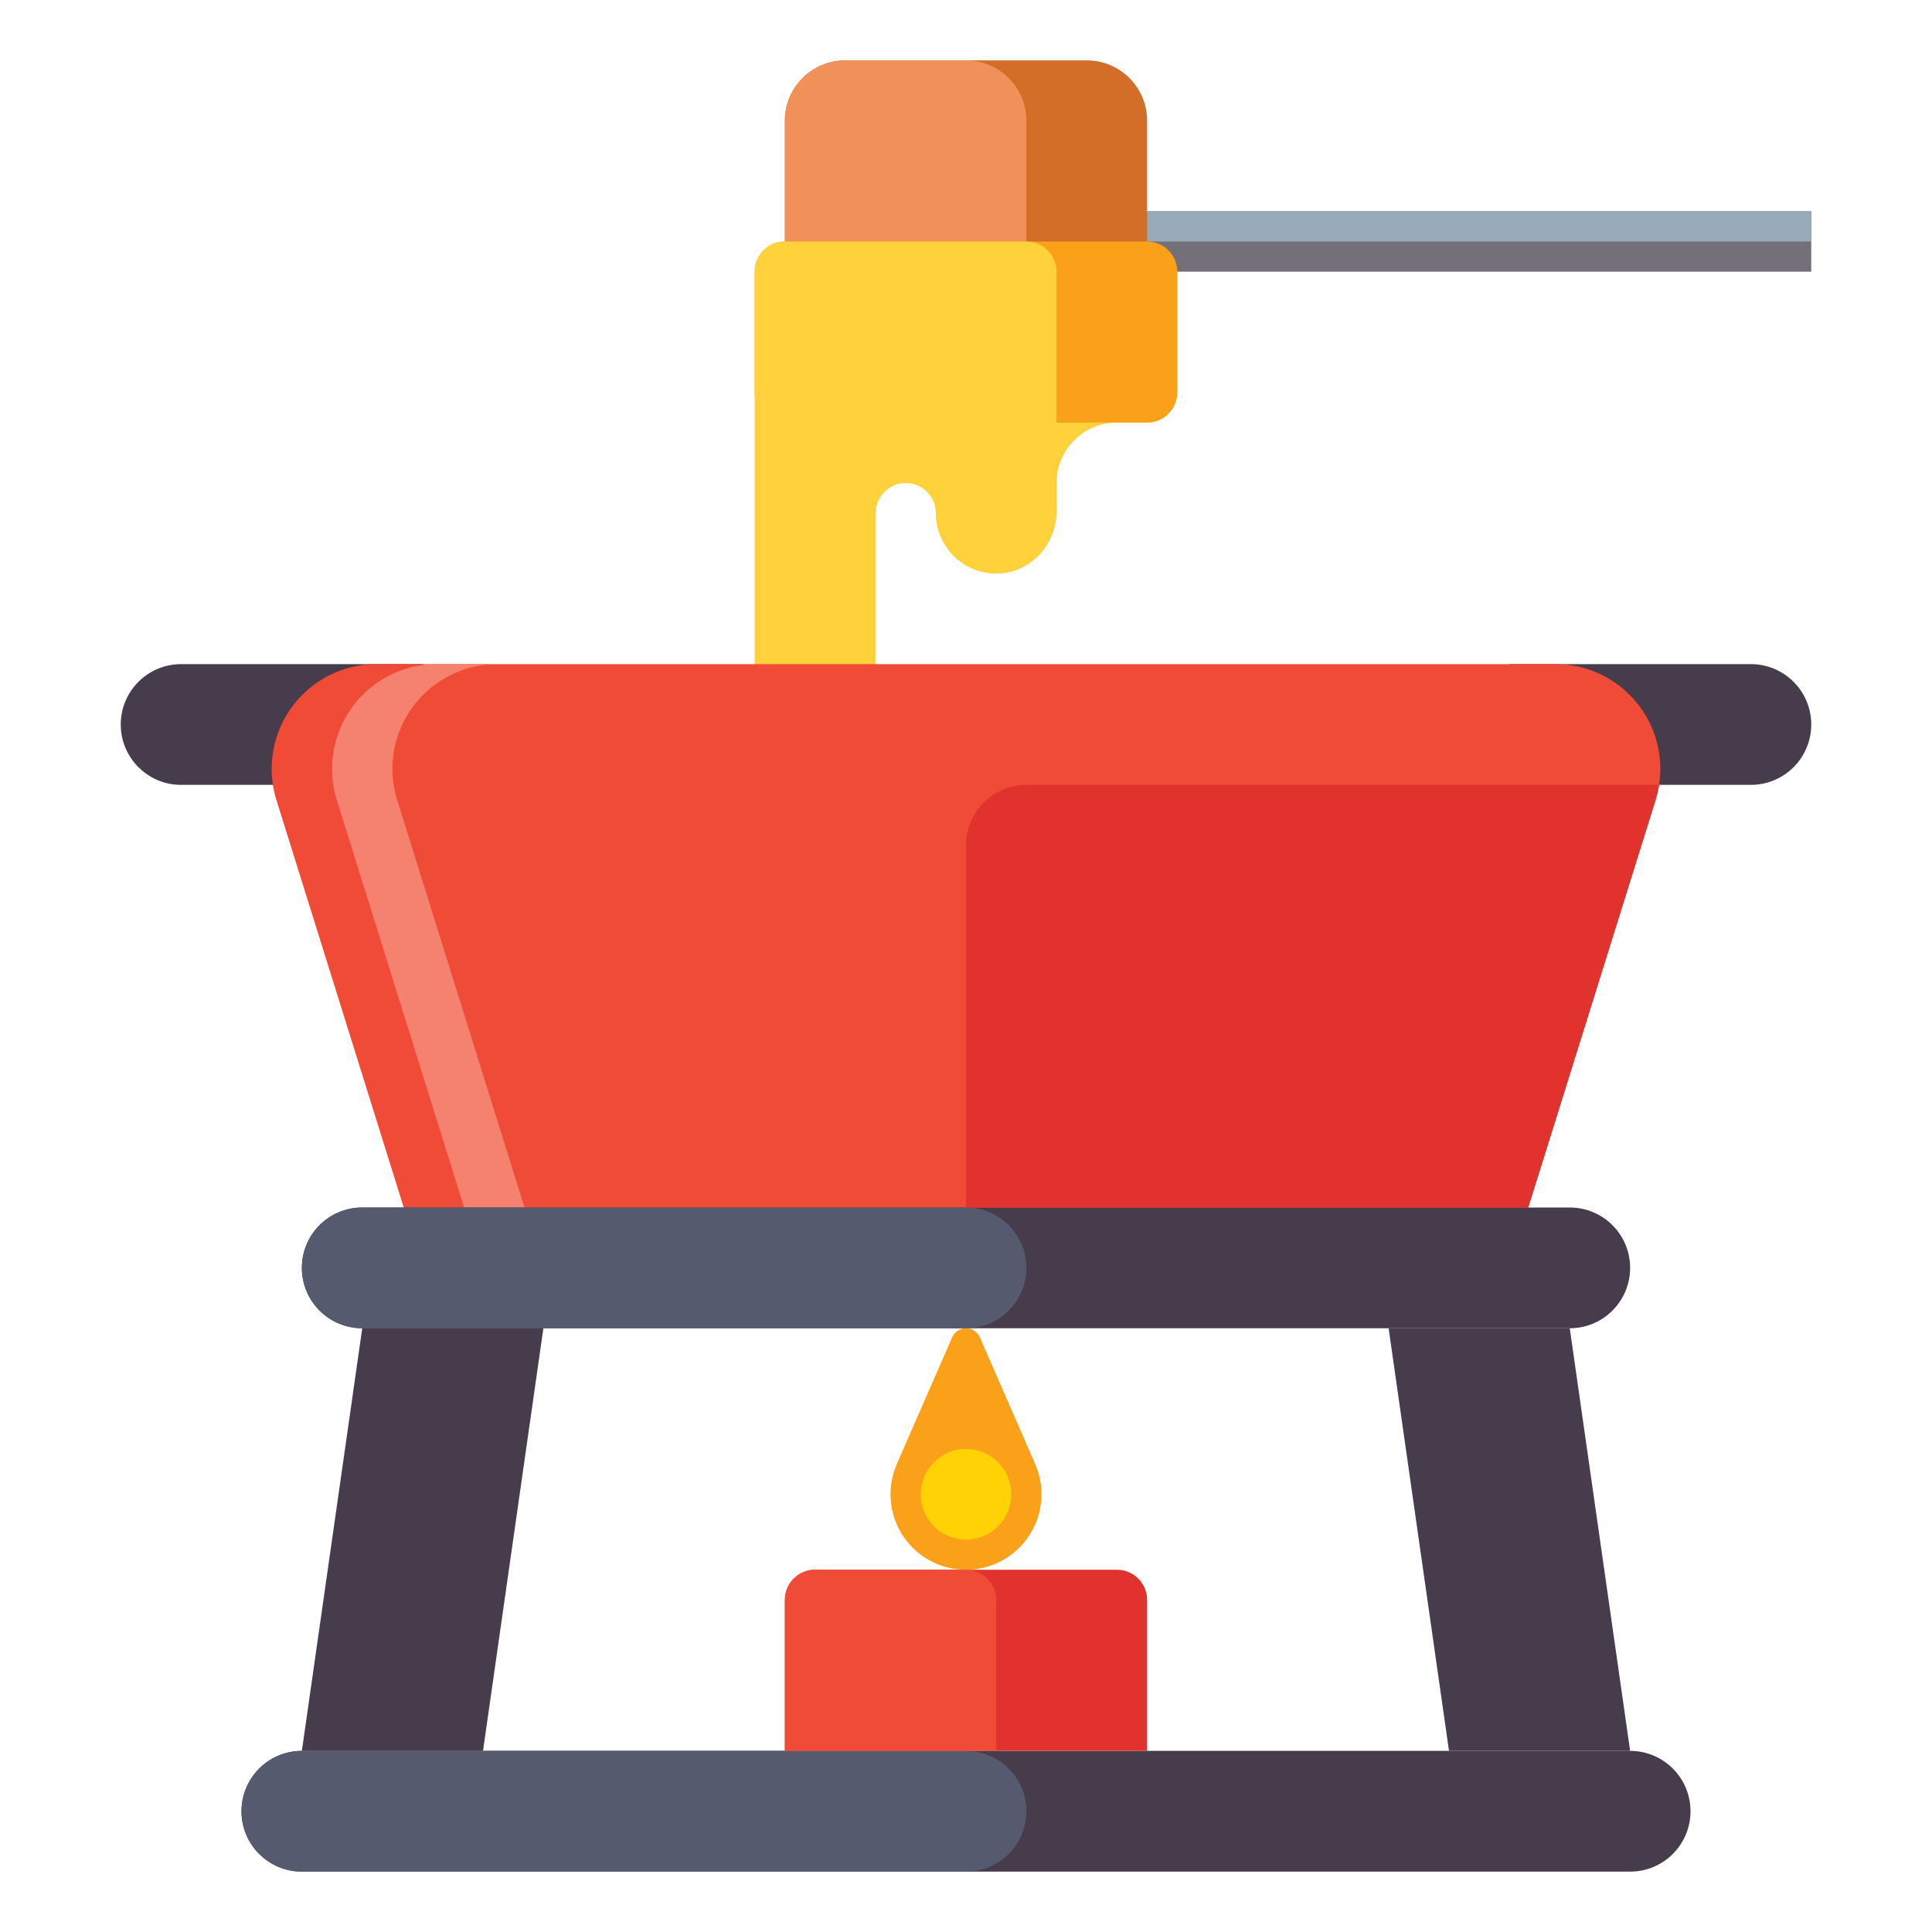 <svg id="Layer_1" enable-background="new 0 0 512 512" height="512" viewBox="0 0 512 512" width="512" xmlns="http://www.w3.org/2000/svg"><g><g><path d="m304 56h176v16h-176z" fill="#737079"/></g><g><path d="m304 56h176v8h-176z" fill="#96aab9"/></g><g><path d="m288 112h-64c-8.837 0-16-7.163-16-16v-64c0-8.837 7.163-16 16-16h64c8.837 0 16 7.163 16 16v64c0 8.837-7.163 16-16 16z" fill="#d26e28"/></g><g><path d="m256 112h-32c-8.837 0-16-7.163-16-16v-64c0-8.837 7.163-16 16-16h32c8.837 0 16 7.163 16 16v64c0 8.837-7.163 16-16 16z" fill="#f0915a"/></g><g><path d="m304 112h-96c-4.418 0-8-3.582-8-8v-32c0-4.418 3.582-8 8-8h96c4.418 0 8 3.582 8 8v32c0 4.418-3.582 8-8 8z" fill="#faa019"/></g><g><path d="m272 64h-64c-4.418 0-8 3.582-8 8v111.548c0 8.615 6.621 16.028 15.227 16.434 9.188.432 16.773-6.889 16.773-15.982v-47.726c0-4.261 3.215-7.981 7.467-8.257 4.659-.302 8.533 3.388 8.533 7.983 0 9.093 7.585 16.414 16.773 15.982 8.606-.405 15.227-7.818 15.227-16.434v-7.548c0-8.837 7.163-16 16-16h-16v-40c0-4.418-3.582-8-8-8z" fill="#ffd23c"/></g><g><path d="m48 208h64v-32h-64c-8.837 0-16 7.163-16 16 0 8.837 7.163 16 16 16z" fill="#463c4b"/></g><g><path d="m464 208h-64v-32h64c8.837 0 16 7.163 16 16 0 8.837-7.163 16-16 16z" fill="#463c4b"/></g><g><path d="m400 336h-288l-38.736-123.956c-.838-2.681-1.264-5.473-1.264-8.281 0-15.333 12.43-27.763 27.763-27.763h312.474c15.333 0 27.763 12.43 27.763 27.763 0 2.808-.426 5.6-1.264 8.281z" fill="#f04b37"/></g><g><path d="m104 203.763c0-15.333 12.43-27.763 27.763-27.763h-16c-15.333 0-27.763 12.43-27.763 27.763 0 2.808.426 5.6 1.264 8.281l38.736 123.956h16l-38.736-123.956c-.838-2.681-1.264-5.473-1.264-8.281z" fill="#f5826e"/></g><g><path d="m416 352h-320c-8.837 0-16-7.163-16-16 0-8.837 7.163-16 16-16h320c8.837 0 16 7.163 16 16 0 8.837-7.163 16-16 16z" fill="#463c4b"/></g><g><path d="m256 352h-160c-8.837 0-16-7.163-16-16 0-8.837 7.163-16 16-16h160c8.837 0 16 7.163 16 16 0 8.837-7.163 16-16 16z" fill="#555a6e"/></g><g><path d="m432 496h-352c-8.837 0-16-7.163-16-16 0-8.837 7.163-16 16-16h352c8.837 0 16 7.163 16 16 0 8.837-7.163 16-16 16z" fill="#463c4b"/></g><g><path d="m256 496h-176c-8.837 0-16-7.163-16-16 0-8.837 7.163-16 16-16h176c8.837 0 16 7.163 16 16 0 8.837-7.163 16-16 16z" fill="#555a6e"/></g><g><path d="m96 352-16 112h48l16-112z" fill="#463c4b"/></g><g><path d="m416 352 16 112h-48l-16-112z" fill="#463c4b"/></g><g><path d="m304 464h-96v-40c0-4.418 3.582-8 8-8h80c4.418 0 8 3.582 8 8z" fill="#e1322d"/></g><g><path d="m264 464h-56v-40c0-4.418 3.582-8 8-8h40c4.418 0 8 3.582 8 8z" fill="#f04b37"/></g><g><path d="m256 224v96h149l33.736-107.956c.414-1.324.726-2.676.937-4.044h-167.673c-8.837 0-16 7.163-16 16z" fill="#e1322d"/></g><g><path d="m274.327 388.005h.011l-14.671-33.604h-.005c-.617-1.412-2.022-2.401-3.662-2.401s-3.045.989-3.663 2.401h-.005l-14.671 33.604h.011c-1.07 2.45-1.673 5.15-1.673 7.995 0 11.046 8.954 20 20 20s20-8.954 20-20c.001-2.844-.601-5.545-1.672-7.995z" fill="#faa019"/></g><g><circle cx="256" cy="396" fill="#ffd205" r="12"/></g></g></svg>
